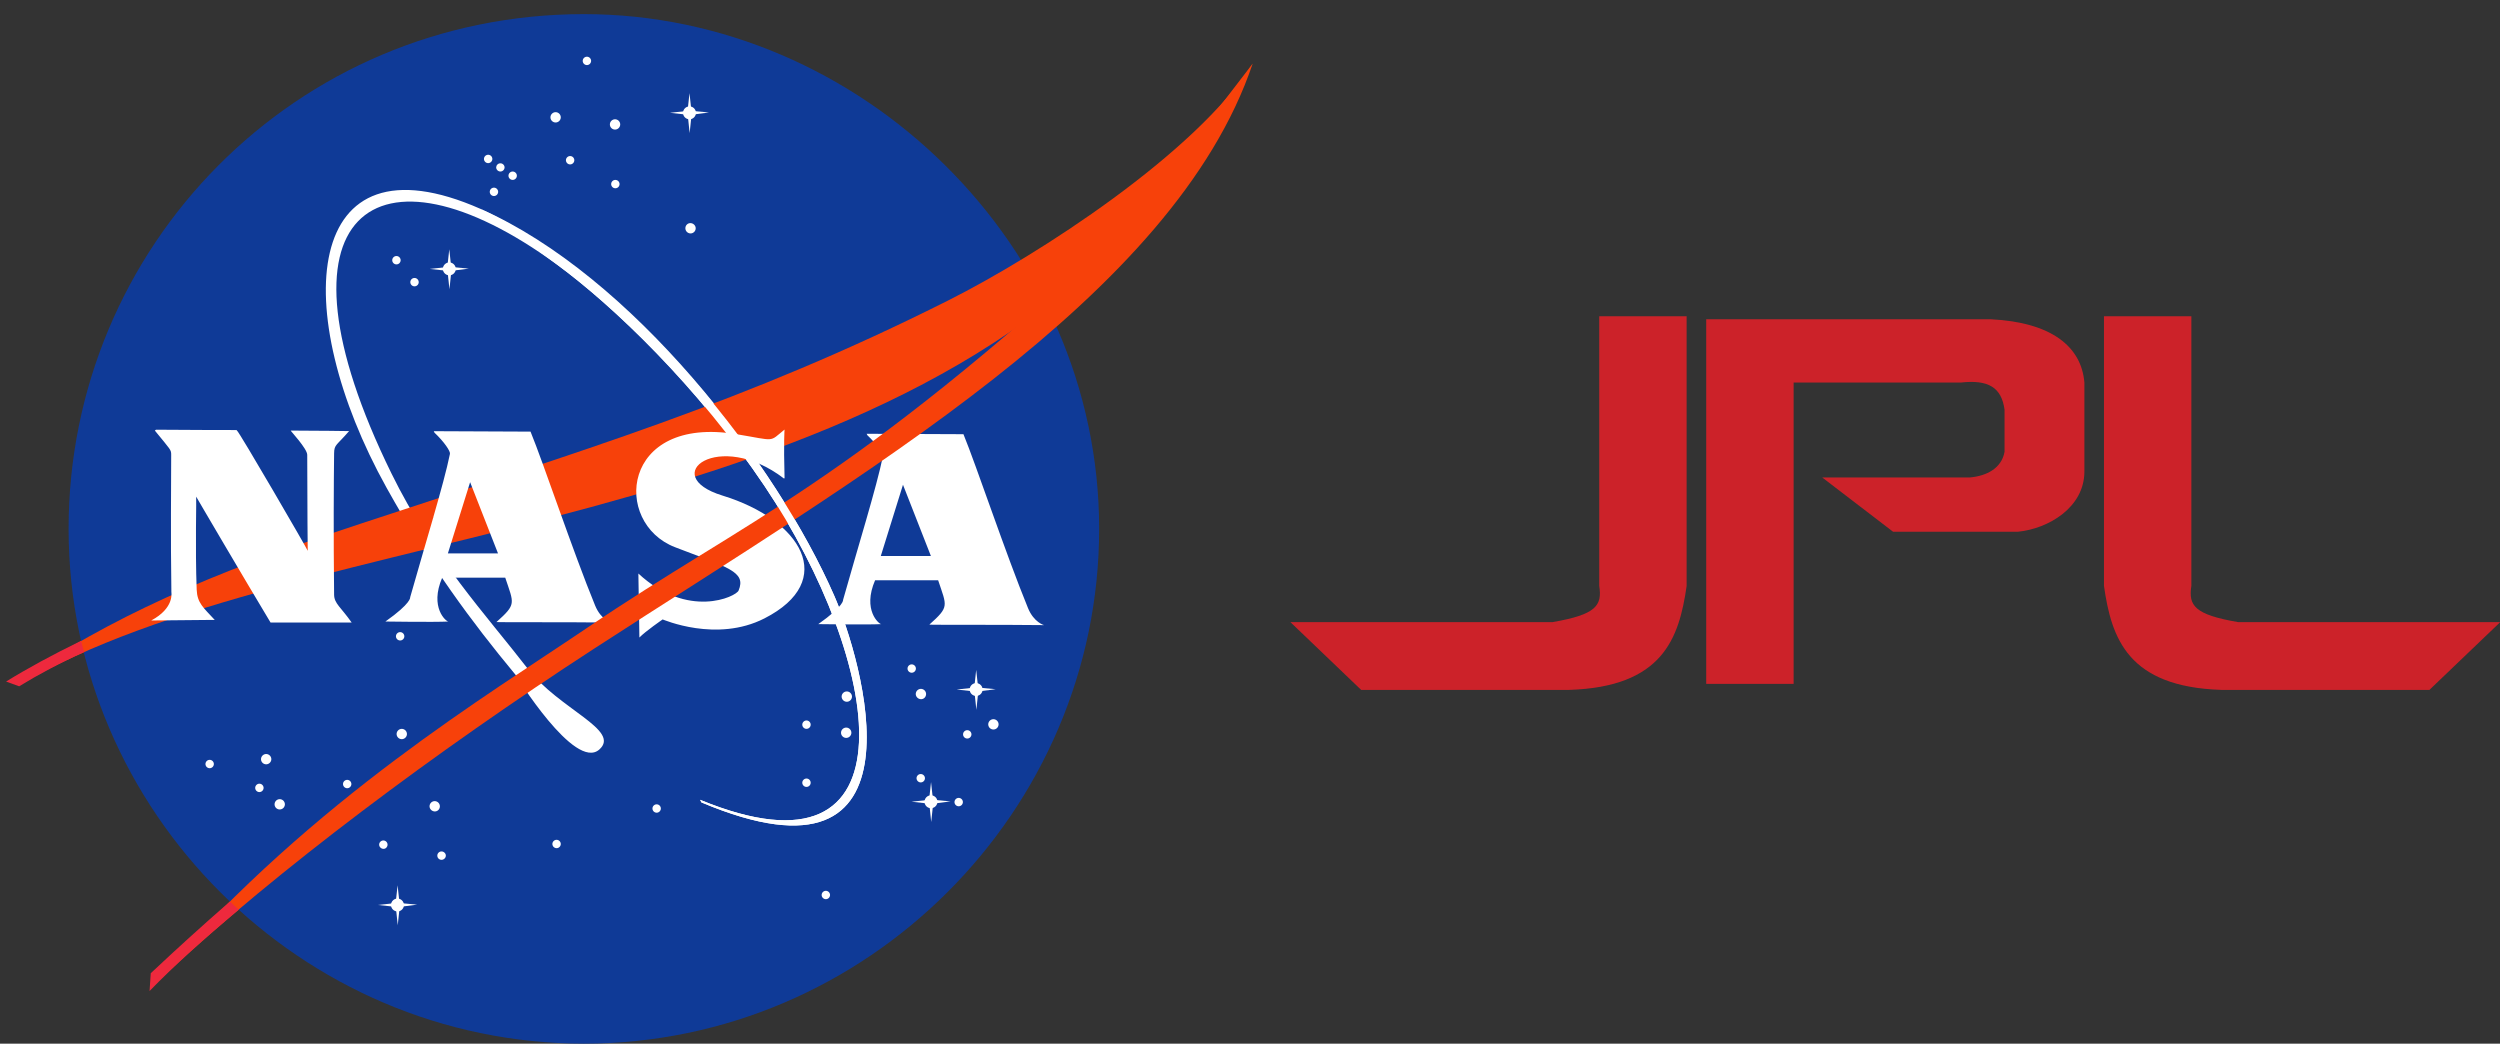 <svg width="103" height="43" viewBox="0 0 103 43" fill="none" xmlns="http://www.w3.org/2000/svg">
    <rect x="0" y="0" width="103" height="43" fill="#333333" stroke="none"/>
    <g clip-path="url(#clip0_137_186991)">
    <path d="M45.285 21.79C45.285 33.423 35.702 42.998 24.056 42.998C12.41 42.998 2.826 33.423 2.826 21.79C2.826 10.156 12.186 0.582 24.056 0.582C35.476 0.582 45.285 10.156 45.285 21.79Z" fill="#0F3A97"/>
    <path d="M28.843 32.952C37.913 36.683 36.339 27.255 31.505 20.035C28.764 15.945 25.191 12.538 22.937 10.893C15.463 5.439 10.849 8.747 16.127 19.504C17.833 22.982 20.024 25.33 21.736 27.542C23.044 29.232 25.59 30.078 24.693 30.879C23.682 31.783 21.235 27.796 21.235 27.796C19.427 25.616 17.704 23.29 15.928 20.098C11.872 12.807 12.457 5.365 19.8 8.607C26.032 11.359 31.984 19.079 34.378 24.561C35.483 27.092 38.497 37.108 28.898 33.058" fill="white"/>
    <path d="M0.641 28.077C4.631 25.42 8.414 23.704 14.852 21.578C23.898 18.589 30.707 16.58 39.061 12.381C42.8 10.502 49.289 6.288 51.609 2.624C50.914 4.042 48.762 6.802 47.789 8.022C36.454 22.215 12.309 21.41 0.8 28.224" fill="#F7410A"/>
    <path d="M6.427 17.704C10.079 17.733 9.721 17.697 9.763 17.74C9.827 17.74 12.679 22.651 12.679 22.694C12.679 22.715 12.658 20.948 12.658 18.739C12.658 18.484 11.956 17.74 11.977 17.74C13.019 17.74 14.382 17.761 14.382 17.761C13.871 18.356 13.769 18.307 13.765 18.675C13.751 19.858 13.737 22.045 13.765 24.501C13.769 24.869 14.042 25.011 14.489 25.649H11.147C10.061 23.842 8.072 20.451 8.082 20.461C8.098 20.477 8.039 22.588 8.103 24.288C8.125 24.85 8.38 25.032 8.849 25.543C8.849 25.543 9.387 25.529 6.23 25.564C7.188 25.054 7.061 24.416 7.061 24.395C7.026 22.045 7.053 20.036 7.053 18.739C7.053 18.526 7.039 18.547 6.38 17.74M17.845 21.333C18.152 20.268 18.414 19.317 18.538 18.697C18.559 18.59 18.304 18.208 17.9 17.825L17.871 17.765C19.821 17.772 21.858 17.783 21.858 17.783C22.39 19.079 23.603 22.715 24.519 24.948C24.761 25.537 25.178 25.649 25.178 25.649C23.518 25.628 20.438 25.642 20.454 25.628C21.284 24.884 21.177 24.884 20.816 23.8H18.219C17.687 25.033 18.385 25.612 18.474 25.607C17.884 25.638 15.878 25.607 15.878 25.607C16.963 24.841 16.899 24.608 16.899 24.608C17.198 23.547 17.543 22.385 17.846 21.333L18.911 21.333L18.453 22.8H20.518L19.369 19.866L18.911 21.333L17.846 21.332M35.681 21.439C35.987 20.375 36.249 19.423 36.374 18.803C36.395 18.697 36.139 18.314 35.735 17.931L35.706 17.872C37.657 17.878 39.694 17.889 39.694 17.889C40.226 19.186 41.439 22.821 42.354 25.054C42.596 25.644 43.013 25.755 43.013 25.755C41.354 25.734 38.273 25.749 38.289 25.734C39.119 24.99 39.013 24.99 38.651 23.906H36.054C35.522 25.139 36.22 25.718 36.309 25.714C35.719 25.744 33.713 25.714 33.713 25.714C34.798 24.948 34.735 24.714 34.735 24.714C35.033 23.653 35.378 22.491 35.681 21.439H36.746C36.517 22.173 36.289 22.907 36.289 22.907H38.353L37.203 19.972C37.203 19.972 36.975 20.706 36.746 21.439L35.681 21.439ZM32.324 19.697C32.282 18.186 32.324 17.698 32.324 17.698C31.664 18.229 31.997 18.161 30.345 17.889C25.584 17.103 25.221 21.548 27.812 22.545C29.987 23.382 30.757 23.546 30.43 24.33C30.323 24.586 28.344 25.521 26.301 23.629L26.343 26.266C26.598 26.003 27.301 25.521 27.301 25.521C27.322 25.521 29.515 26.488 31.493 25.479C34.537 23.927 33.018 21.415 29.77 20.419C27.067 19.59 29.621 17.655 32.302 19.717M24.354 2.508C24.353 2.554 24.335 2.598 24.303 2.631C24.27 2.663 24.227 2.681 24.181 2.682C24.135 2.681 24.091 2.663 24.059 2.631C24.026 2.598 24.008 2.554 24.008 2.508C24.008 2.414 24.086 2.336 24.181 2.336C24.226 2.336 24.27 2.354 24.303 2.387C24.335 2.419 24.353 2.463 24.354 2.508ZM25.553 5.126C25.553 5.243 25.456 5.339 25.34 5.339C25.283 5.339 25.229 5.317 25.189 5.277C25.149 5.237 25.127 5.183 25.127 5.126C25.127 5.01 25.223 4.914 25.34 4.914C25.456 4.914 25.553 5.01 25.553 5.126ZM28.663 9.405C28.663 9.521 28.568 9.618 28.45 9.618C28.394 9.617 28.34 9.595 28.3 9.555C28.26 9.515 28.238 9.461 28.237 9.405C28.237 9.288 28.326 9.192 28.444 9.192C28.561 9.192 28.663 9.288 28.663 9.405ZM23.662 6.601C23.662 6.647 23.644 6.691 23.611 6.723C23.579 6.756 23.535 6.774 23.489 6.774C23.444 6.774 23.4 6.756 23.367 6.723C23.335 6.691 23.317 6.647 23.316 6.601C23.316 6.507 23.395 6.429 23.489 6.429C23.535 6.429 23.579 6.447 23.611 6.479C23.644 6.512 23.662 6.556 23.662 6.601ZM25.526 7.585C25.525 7.631 25.507 7.674 25.475 7.707C25.442 7.739 25.399 7.757 25.353 7.757C25.307 7.757 25.263 7.739 25.231 7.707C25.199 7.674 25.18 7.631 25.18 7.585C25.18 7.49 25.258 7.412 25.353 7.412C25.447 7.412 25.526 7.49 25.526 7.585ZM23.104 4.834C23.104 4.951 23.008 5.047 22.891 5.047C22.775 5.047 22.678 4.951 22.678 4.834C22.678 4.718 22.775 4.621 22.891 4.621C23.008 4.621 23.104 4.717 23.104 4.834ZM20.285 6.548C20.285 6.643 20.207 6.721 20.112 6.721C20.066 6.721 20.022 6.703 19.99 6.67C19.957 6.638 19.939 6.594 19.939 6.548C19.939 6.454 20.017 6.376 20.112 6.376C20.158 6.376 20.201 6.394 20.234 6.426C20.266 6.459 20.285 6.503 20.285 6.548ZM20.789 6.893C20.789 6.939 20.77 6.983 20.738 7.016C20.706 7.048 20.662 7.066 20.616 7.067C20.57 7.066 20.526 7.048 20.494 7.016C20.461 6.983 20.443 6.939 20.442 6.893C20.445 6.849 20.464 6.807 20.496 6.776C20.528 6.745 20.571 6.728 20.616 6.728C20.66 6.728 20.703 6.745 20.735 6.776C20.768 6.807 20.787 6.849 20.789 6.893ZM21.295 7.239C21.295 7.285 21.276 7.329 21.244 7.361C21.212 7.394 21.168 7.412 21.122 7.412C21.076 7.412 21.032 7.394 21 7.361C20.967 7.329 20.949 7.285 20.949 7.239C20.949 7.145 21.027 7.067 21.122 7.067C21.217 7.067 21.295 7.145 21.295 7.239ZM20.524 7.904C20.524 7.95 20.505 7.993 20.473 8.026C20.441 8.058 20.397 8.076 20.351 8.077C20.305 8.076 20.261 8.058 20.229 8.026C20.197 7.993 20.178 7.95 20.178 7.904C20.178 7.809 20.256 7.731 20.351 7.731C20.445 7.731 20.524 7.809 20.524 7.904ZM16.507 10.721C16.506 10.767 16.488 10.81 16.456 10.843C16.423 10.875 16.379 10.893 16.333 10.893C16.238 10.893 16.16 10.816 16.16 10.721C16.16 10.626 16.239 10.548 16.333 10.548C16.428 10.548 16.507 10.626 16.507 10.721ZM17.251 11.625C17.251 11.671 17.233 11.714 17.2 11.747C17.168 11.779 17.124 11.797 17.078 11.797C17.032 11.797 16.989 11.779 16.956 11.747C16.924 11.714 16.905 11.671 16.905 11.625C16.905 11.53 16.983 11.452 17.078 11.452C17.173 11.452 17.251 11.53 17.251 11.625ZM16.659 26.216C16.659 26.261 16.641 26.305 16.608 26.337C16.576 26.37 16.532 26.388 16.486 26.388C16.391 26.388 16.313 26.31 16.313 26.216C16.313 26.121 16.391 26.043 16.486 26.043C16.581 26.043 16.659 26.121 16.659 26.216ZM16.766 30.241C16.766 30.358 16.669 30.454 16.553 30.454C16.436 30.454 16.34 30.358 16.34 30.241C16.34 30.125 16.436 30.029 16.553 30.029C16.609 30.029 16.663 30.051 16.703 30.091C16.743 30.131 16.765 30.185 16.766 30.241ZM14.477 32.303C14.477 32.348 14.459 32.392 14.426 32.424C14.394 32.457 14.35 32.475 14.305 32.475C14.259 32.475 14.215 32.457 14.183 32.424C14.15 32.392 14.132 32.348 14.132 32.303C14.132 32.207 14.21 32.13 14.305 32.13C14.399 32.13 14.477 32.207 14.477 32.303ZM11.738 33.138C11.737 33.194 11.714 33.248 11.675 33.288C11.635 33.328 11.581 33.35 11.524 33.35C11.468 33.35 11.414 33.328 11.374 33.288C11.334 33.248 11.312 33.194 11.312 33.138C11.312 33.021 11.408 32.925 11.524 32.925C11.581 32.925 11.635 32.948 11.675 32.987C11.714 33.027 11.737 33.081 11.738 33.138ZM11.179 31.278C11.179 31.394 11.082 31.49 10.966 31.49C10.91 31.49 10.856 31.468 10.816 31.428C10.776 31.388 10.754 31.334 10.753 31.278C10.754 31.222 10.776 31.168 10.816 31.128C10.856 31.088 10.91 31.065 10.966 31.065C11.082 31.065 11.179 31.161 11.179 31.278ZM10.86 32.461C10.86 32.556 10.781 32.634 10.687 32.634C10.592 32.634 10.514 32.556 10.514 32.461C10.514 32.367 10.592 32.288 10.687 32.288C10.781 32.288 10.86 32.366 10.86 32.461ZM8.811 31.478C8.811 31.524 8.792 31.567 8.76 31.6C8.728 31.632 8.684 31.65 8.638 31.651C8.593 31.651 8.549 31.632 8.516 31.6C8.484 31.568 8.466 31.524 8.465 31.478C8.465 31.384 8.543 31.305 8.638 31.305C8.733 31.305 8.811 31.383 8.811 31.478ZM15.967 34.8C15.967 34.894 15.896 34.973 15.801 34.973C15.706 34.973 15.621 34.894 15.621 34.8C15.621 34.705 15.7 34.627 15.794 34.627C15.889 34.627 15.967 34.705 15.967 34.8ZM18.123 33.219C18.123 33.336 18.033 33.432 17.916 33.432C17.8 33.432 17.697 33.336 17.697 33.219C17.697 33.103 17.793 33.006 17.91 33.006C17.966 33.007 18.02 33.029 18.06 33.069C18.1 33.109 18.122 33.163 18.123 33.219ZM18.369 35.251C18.369 35.346 18.284 35.425 18.19 35.425C18.144 35.425 18.1 35.406 18.067 35.374C18.035 35.341 18.017 35.297 18.017 35.251C18.017 35.157 18.095 35.079 18.19 35.079C18.284 35.079 18.369 35.157 18.369 35.251ZM27.227 33.311C27.227 33.356 27.208 33.4 27.176 33.432C27.144 33.465 27.1 33.483 27.054 33.484C27.009 33.483 26.965 33.465 26.932 33.433C26.9 33.4 26.881 33.356 26.881 33.311C26.881 33.216 26.959 33.138 27.054 33.138C27.149 33.138 27.227 33.216 27.227 33.311ZM23.104 34.772C23.104 34.818 23.086 34.862 23.053 34.894C23.021 34.927 22.977 34.945 22.931 34.945C22.886 34.945 22.842 34.926 22.809 34.894C22.777 34.862 22.759 34.818 22.758 34.772C22.758 34.678 22.837 34.6 22.931 34.6C23.026 34.6 23.104 34.678 23.104 34.772ZM34.198 36.873C34.198 36.919 34.179 36.963 34.147 36.995C34.114 37.028 34.071 37.046 34.025 37.046C33.979 37.046 33.935 37.028 33.903 36.995C33.87 36.963 33.852 36.919 33.852 36.873C33.852 36.779 33.93 36.701 34.025 36.701C34.119 36.701 34.198 36.779 34.198 36.873ZM35.102 28.7C35.101 28.756 35.079 28.811 35.039 28.85C34.999 28.89 34.945 28.913 34.888 28.913C34.832 28.913 34.778 28.89 34.738 28.85C34.698 28.81 34.676 28.756 34.675 28.7C34.675 28.583 34.771 28.487 34.888 28.487C34.945 28.487 34.999 28.51 35.039 28.55C35.079 28.59 35.101 28.644 35.102 28.7ZM33.4 29.856C33.4 29.902 33.382 29.946 33.349 29.978C33.317 30.01 33.273 30.029 33.227 30.029C33.133 30.029 33.054 29.951 33.054 29.856C33.054 29.761 33.133 29.683 33.227 29.683C33.322 29.683 33.4 29.761 33.4 29.856ZM35.077 30.189C35.077 30.305 34.981 30.402 34.864 30.402C34.746 30.402 34.65 30.306 34.65 30.189C34.65 30.073 34.746 29.976 34.864 29.976C34.981 29.976 35.077 30.073 35.077 30.189ZM33.4 32.248C33.4 32.294 33.382 32.338 33.349 32.37C33.317 32.403 33.273 32.421 33.227 32.421C33.181 32.421 33.137 32.403 33.105 32.37C33.073 32.338 33.054 32.294 33.054 32.248C33.054 32.154 33.133 32.075 33.227 32.075C33.322 32.075 33.4 32.153 33.4 32.248ZM37.735 27.544C37.735 27.639 37.657 27.717 37.562 27.717C37.517 27.717 37.473 27.698 37.441 27.666C37.408 27.634 37.39 27.59 37.39 27.544C37.39 27.45 37.468 27.372 37.562 27.372C37.657 27.372 37.735 27.45 37.735 27.544ZM38.155 28.594C38.155 28.71 38.066 28.807 37.949 28.807C37.832 28.807 37.729 28.711 37.729 28.594C37.729 28.477 37.825 28.381 37.942 28.381C38.059 28.382 38.155 28.477 38.155 28.594ZM41.142 29.843C41.142 29.96 41.047 30.056 40.929 30.056C40.872 30.056 40.818 30.033 40.778 29.994C40.738 29.954 40.716 29.9 40.715 29.843C40.716 29.787 40.738 29.733 40.778 29.693C40.818 29.653 40.872 29.631 40.929 29.63C40.985 29.631 41.039 29.653 41.079 29.693C41.119 29.733 41.142 29.787 41.142 29.843ZM38.108 32.063C38.108 32.109 38.089 32.153 38.057 32.185C38.024 32.217 37.98 32.236 37.934 32.236C37.889 32.236 37.845 32.217 37.813 32.185C37.78 32.153 37.762 32.109 37.761 32.063C37.761 31.968 37.84 31.89 37.934 31.89C38.029 31.89 38.108 31.968 38.108 32.063ZM40.024 30.256C40.023 30.301 40.005 30.345 39.973 30.377C39.941 30.41 39.897 30.428 39.851 30.428C39.805 30.428 39.761 30.41 39.729 30.377C39.697 30.345 39.678 30.301 39.678 30.256C39.678 30.161 39.757 30.083 39.851 30.083C39.946 30.083 40.024 30.161 40.024 30.256ZM39.671 33.046C39.67 33.092 39.652 33.136 39.62 33.168C39.588 33.2 39.544 33.218 39.498 33.219C39.452 33.219 39.408 33.2 39.376 33.168C39.343 33.136 39.325 33.092 39.325 33.046C39.325 32.952 39.403 32.873 39.498 32.873C39.593 32.873 39.671 32.951 39.671 33.046ZM40.483 28.408C40.483 28.554 40.362 28.674 40.217 28.674C40.071 28.674 39.95 28.554 39.95 28.408C39.95 28.262 40.071 28.143 40.217 28.143C40.362 28.143 40.483 28.262 40.483 28.408Z" fill="white"/>
    <path d="M40.219 27.599L40.14 28.329L39.415 28.409L40.146 28.488L40.226 29.246L40.306 28.488L41.024 28.395L40.299 28.329L40.219 27.599ZM38.622 33.032C38.622 33.178 38.502 33.298 38.356 33.298C38.286 33.298 38.218 33.27 38.168 33.22C38.118 33.17 38.09 33.102 38.09 33.032C38.09 32.886 38.21 32.766 38.356 32.766C38.426 32.767 38.494 32.795 38.544 32.844C38.594 32.894 38.622 32.962 38.622 33.032Z" fill="white"/>
    <path d="M38.359 32.221L38.279 32.952L37.554 33.031L38.286 33.111L38.366 33.868L38.446 33.111L39.163 33.018L38.438 32.951L38.359 32.221ZM18.778 11.078C18.778 11.224 18.658 11.344 18.512 11.344C18.442 11.344 18.374 11.316 18.325 11.266C18.275 11.216 18.246 11.149 18.246 11.078C18.246 10.932 18.366 10.812 18.512 10.812C18.658 10.813 18.778 10.933 18.778 11.078Z" fill="white"/>
    <path d="M18.51 10.27L18.43 11.001L17.705 11.08L18.437 11.159L18.517 11.918L18.596 11.159L19.315 11.067L18.589 11L18.51 10.27ZM28.673 4.649C28.673 4.795 28.553 4.915 28.407 4.915C28.261 4.915 28.141 4.795 28.141 4.649C28.141 4.503 28.26 4.383 28.407 4.383C28.553 4.383 28.673 4.503 28.673 4.649Z" fill="white"/>
    <path d="M28.407 3.837L28.328 4.568L27.603 4.648L28.334 4.728L28.413 5.485L28.493 4.728L29.211 4.634L28.486 4.568L28.407 3.837ZM16.642 37.286C16.642 37.432 16.521 37.552 16.376 37.552C16.305 37.551 16.238 37.523 16.188 37.474C16.138 37.424 16.11 37.356 16.109 37.286C16.109 37.14 16.23 37.02 16.376 37.02C16.521 37.02 16.642 37.14 16.642 37.286Z" fill="white"/>
    <path d="M16.381 36.474L16.301 37.205L15.576 37.285L16.308 37.364L16.387 38.121L16.467 37.364L17.185 37.271L16.46 37.204L16.381 36.474Z" fill="white"/>
    <path d="M51.609 2.624C48.373 12.222 35.413 19.633 24.503 26.708C17.921 30.978 11.386 35.893 6.888 40.074C5.702 41.177 7.129 39.662 6.675 40.127C12.953 32.899 20.175 28.593 24.166 25.883C30.915 21.297 34.754 20.142 46.398 9.416" fill="#F7410A"/>
    <path d="M3.338 26.402C2.176 26.97 1.135 27.532 0.252 28.08L0.789 28.276C1.562 27.8 2.489 27.304 3.465 26.867M9.472 37.143C8.366 38.107 7.279 39.092 6.211 40.097L6.162 40.83C7.17 39.791 8.409 38.669 9.838 37.479" fill="#EE293D"/>
    <path d="M28.846 32.952C37.915 36.684 36.342 27.255 31.507 20.035C28.766 15.945 25.387 12.701 22.939 10.893C20.08 8.782 19.801 8.607 19.801 8.607C26.185 11.638 31.985 19.079 34.378 24.561C35.484 27.093 38.497 37.108 28.898 33.059" fill="white"/>
    </g>
    <path fill-rule="evenodd" clip-rule="evenodd" d="M65.889 13.03V24.141C66.013 24.948 65.765 25.321 63.965 25.631H53.164L56.081 28.424H64.648C68.496 28.3 69.179 26.314 69.489 24.141V13.03H65.889ZM90.284 13.03V24.141C90.16 24.948 90.408 25.321 92.208 25.631H103.01L100.092 28.424H91.526C87.677 28.3 86.994 26.314 86.684 24.141V13.03H90.284ZM85.877 15.761V19.424C85.877 20.914 84.387 21.783 83.145 21.907H77.994L75.076 19.672H81.159C81.842 19.61 82.463 19.3 82.587 18.617V16.879C82.463 15.948 81.904 15.637 80.787 15.761H73.897V28.176H70.296V13.154H82.028C84.511 13.279 85.753 14.272 85.877 15.761Z" fill="#CC2229"/>
    <defs>
    <clipPath id="clip0_137_186991">
    <rect width="51.356" height="42.42" fill="white" transform="translate(0.252 0.58)"/>
    </clipPath>
    </defs>
    </svg>

